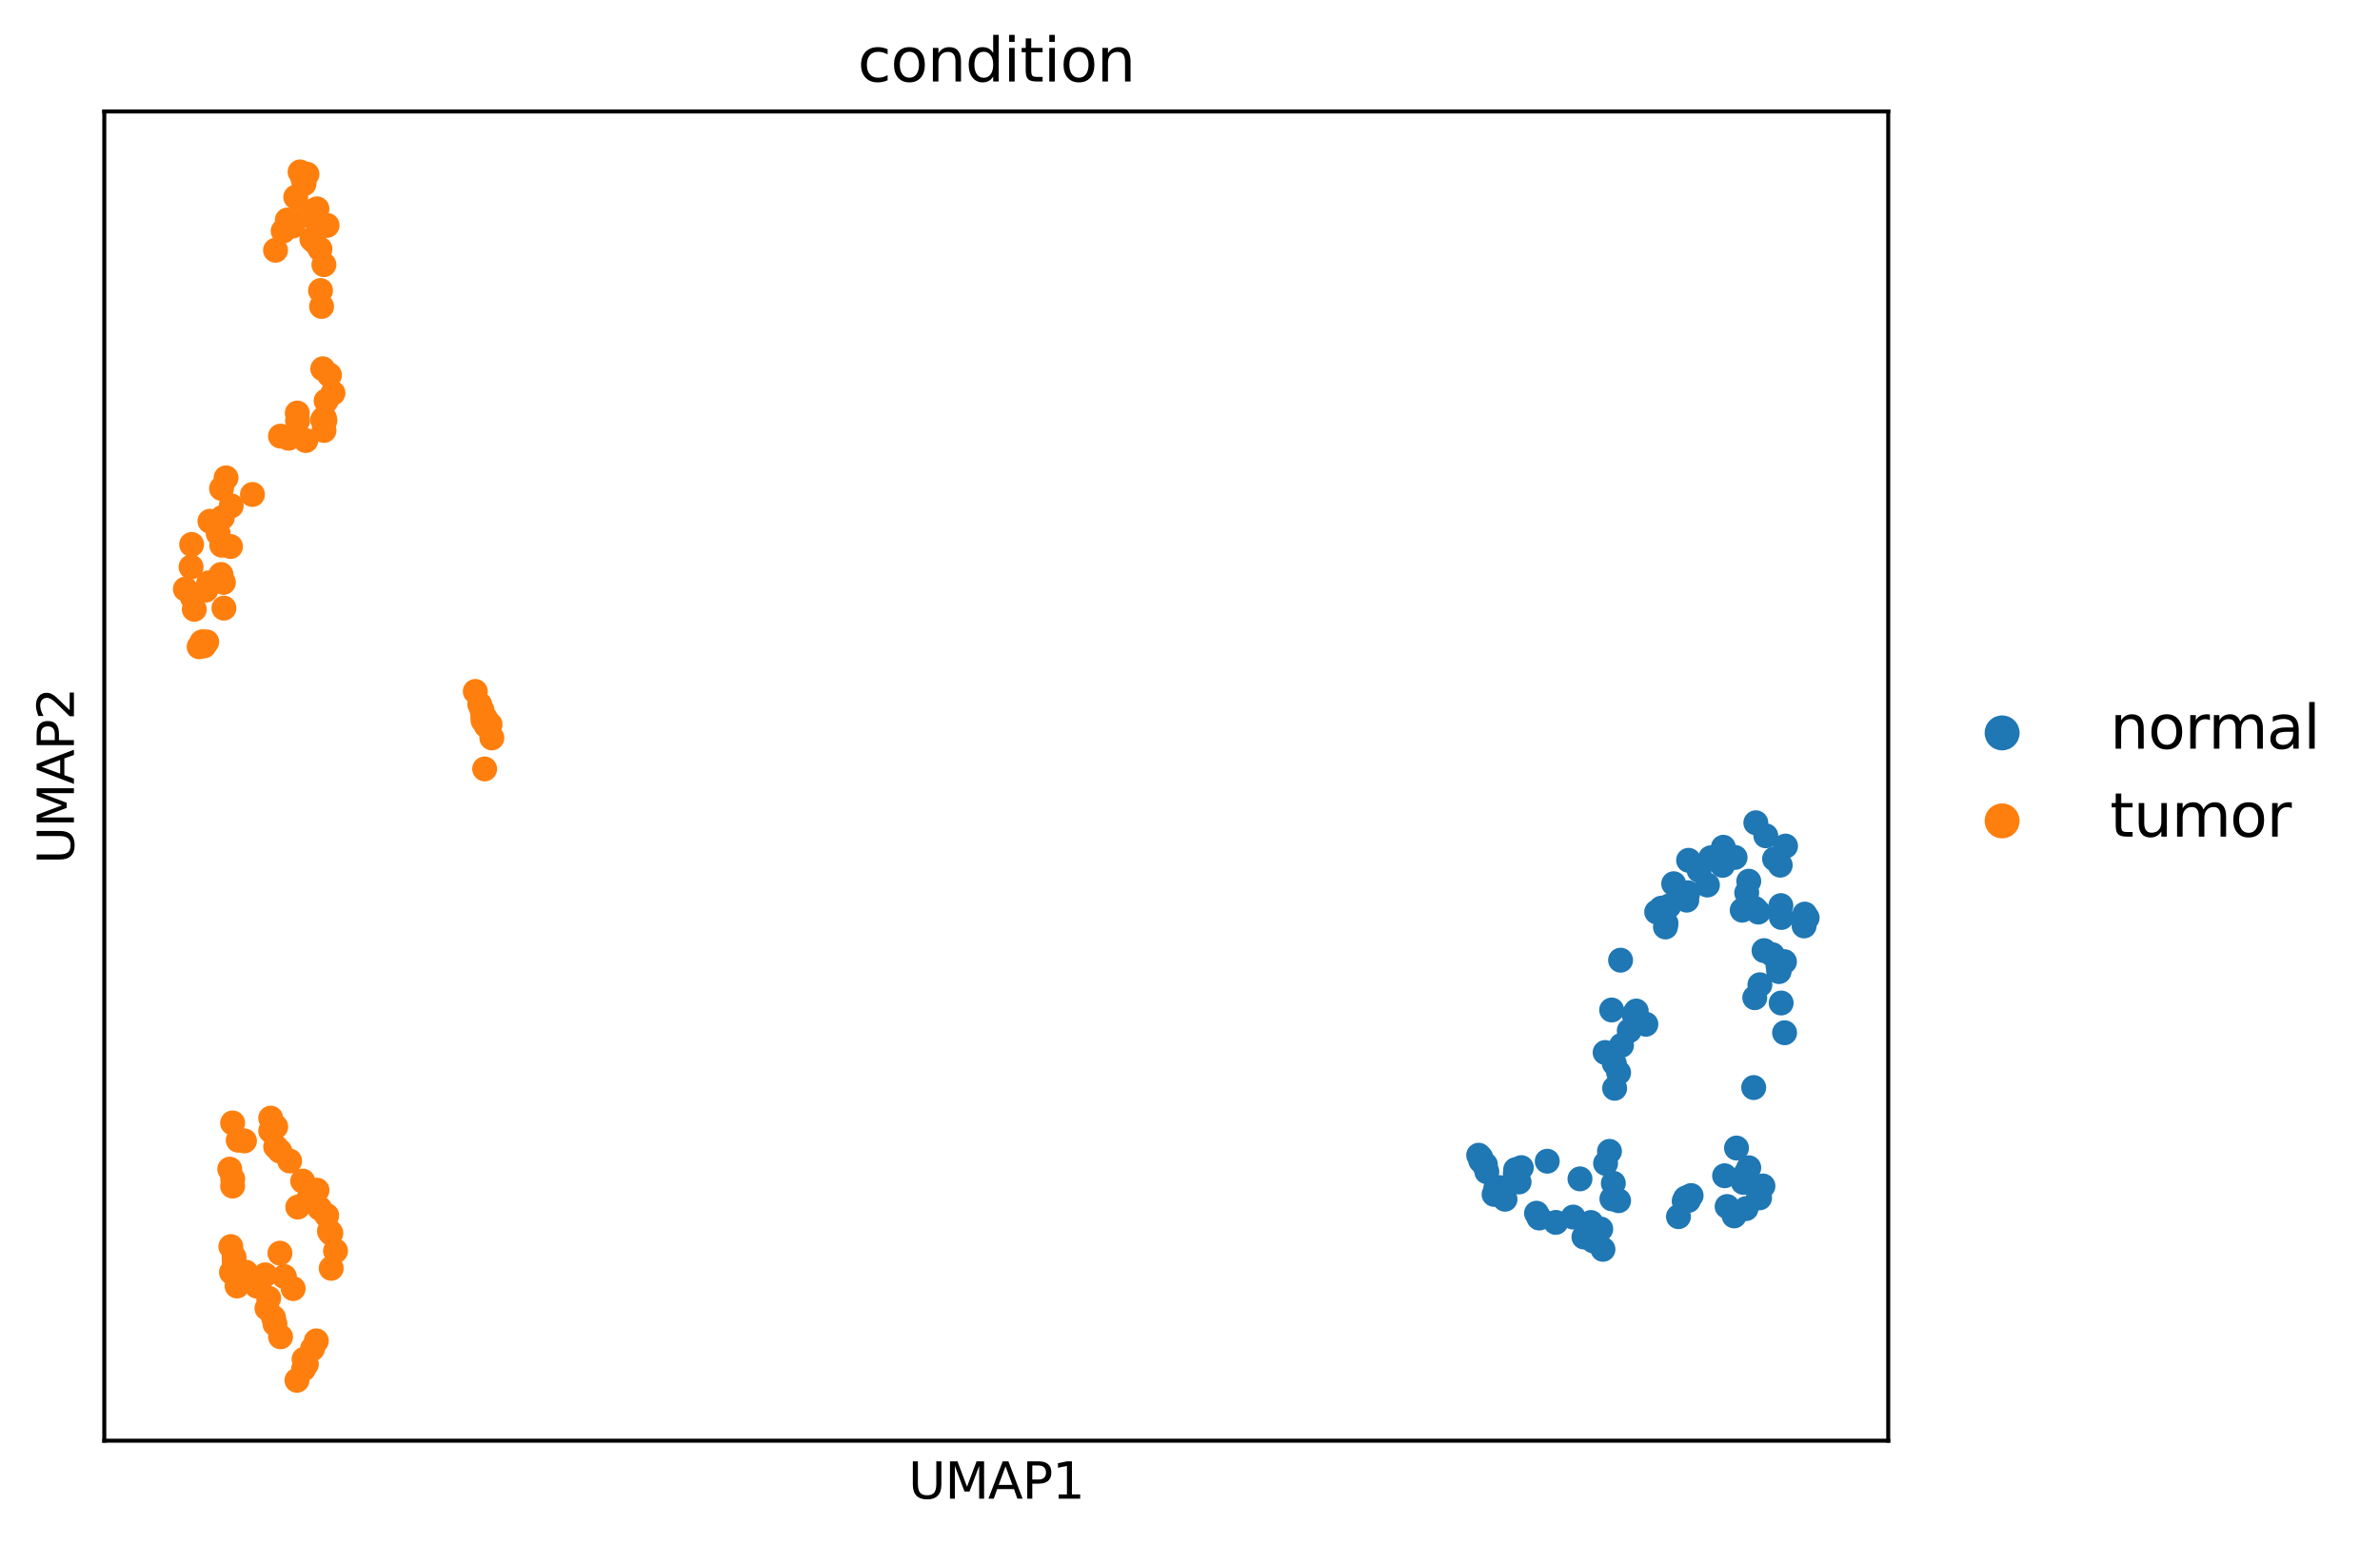 <?xml version="1.0" encoding="utf-8" standalone="no"?>
<!DOCTYPE svg PUBLIC "-//W3C//DTD SVG 1.1//EN"
  "http://www.w3.org/Graphics/SVG/1.1/DTD/svg11.dtd">
<svg xmlns:xlink="http://www.w3.org/1999/xlink" width="476.445pt" height="309.308pt" viewBox="0 0 476.445 309.308" xmlns="http://www.w3.org/2000/svg" version="1.1">
 <defs>
  <style type="text/css">*{stroke-linejoin: round; stroke-linecap: butt}</style>
 </defs>
 <g id="figure_1">
  <g id="patch_1">
   <path d="M 0 309.308 
L 476.445 309.308 
L 476.445 0 
L 0 0 
z
" style="fill: #ffffff"/>
  </g>
  <g id="axes_1">
   <g id="patch_2">
    <path d="M 20.878 288.43 
L 377.998 288.43 
L 377.998 22.318 
L 20.878 22.318 
z
" style="fill: #ffffff"/>
   </g>
   <g id="PathCollection_1">
    <defs>
     <path id="C0_0_75f317027f" d="M 0 2.5 
C 0.663 2.5 1.299 2.237 1.768 1.768 
C 2.237 1.299 2.5 0.663 2.5 -0 
C 2.5 -0.663 2.237 -1.299 1.768 -1.768 
C 1.299 -2.237 0.663 -2.5 0 -2.5 
C -0.663 -2.5 -1.299 -2.237 -1.768 -1.768 
C -2.237 -1.299 -2.5 -0.663 -2.5 0 
C -2.5 0.663 -2.237 1.299 -1.768 1.768 
C -1.299 2.237 -0.663 2.5 0 2.5 
z
"/>
    </defs>
    <g clip-path="url(#pb0dd0b35ce)">
     <use xlink:href="#C0_0_75f317027f" x="348.983" y="236.709" style="fill: #1f77b4"/>
    </g>
    <g clip-path="url(#pb0dd0b35ce)">
     <use xlink:href="#C0_0_75f317027f" x="47.594" y="255.211" style="fill: #ff7f0e"/>
    </g>
    <g clip-path="url(#pb0dd0b35ce)">
     <use xlink:href="#C0_0_75f317027f" x="55.044" y="265.061" style="fill: #ff7f0e"/>
    </g>
    <g clip-path="url(#pb0dd0b35ce)">
     <use xlink:href="#C0_0_75f317027f" x="352.31" y="197.147" style="fill: #1f77b4"/>
    </g>
    <g clip-path="url(#pb0dd0b35ce)">
     <use xlink:href="#C0_0_75f317027f" x="59.515" y="82.685" style="fill: #ff7f0e"/>
    </g>
    <g clip-path="url(#pb0dd0b35ce)">
     <use xlink:href="#C0_0_75f317027f" x="326.157" y="206.346" style="fill: #1f77b4"/>
    </g>
    <g clip-path="url(#pb0dd0b35ce)">
     <use xlink:href="#C0_0_75f317027f" x="95.147" y="138.43" style="fill: #ff7f0e"/>
    </g>
    <g clip-path="url(#pb0dd0b35ce)">
     <use xlink:href="#C0_0_75f317027f" x="296.011" y="231.275" style="fill: #1f77b4"/>
    </g>
    <g clip-path="url(#pb0dd0b35ce)">
     <use xlink:href="#C0_0_75f317027f" x="338.539" y="239.347" style="fill: #1f77b4"/>
    </g>
    <g clip-path="url(#pb0dd0b35ce)">
     <use xlink:href="#C0_0_75f317027f" x="324.417" y="192.23" style="fill: #1f77b4"/>
    </g>
    <g clip-path="url(#pb0dd0b35ce)">
     <use xlink:href="#C0_0_75f317027f" x="56.04" y="250.88" style="fill: #ff7f0e"/>
    </g>
    <g clip-path="url(#pb0dd0b35ce)">
     <use xlink:href="#C0_0_75f317027f" x="60.869" y="272.128" style="fill: #ff7f0e"/>
    </g>
    <g clip-path="url(#pb0dd0b35ce)">
     <use xlink:href="#C0_0_75f317027f" x="56.147" y="87.314" style="fill: #ff7f0e"/>
    </g>
    <g clip-path="url(#pb0dd0b35ce)">
     <use xlink:href="#C0_0_75f317027f" x="38.897" y="121.982" style="fill: #ff7f0e"/>
    </g>
    <g clip-path="url(#pb0dd0b35ce)">
     <use xlink:href="#C0_0_75f317027f" x="53.446" y="261.927" style="fill: #ff7f0e"/>
    </g>
    <g clip-path="url(#pb0dd0b35ce)">
     <use xlink:href="#C0_0_75f317027f" x="44.396" y="109.151" style="fill: #ff7f0e"/>
    </g>
    <g clip-path="url(#pb0dd0b35ce)">
     <use xlink:href="#C0_0_75f317027f" x="321.417" y="232.909" style="fill: #1f77b4"/>
    </g>
    <g clip-path="url(#pb0dd0b35ce)">
     <use xlink:href="#C0_0_75f317027f" x="318.972" y="248.437" style="fill: #1f77b4"/>
    </g>
    <g clip-path="url(#pb0dd0b35ce)">
     <use xlink:href="#C0_0_75f317027f" x="303.346" y="234.887" style="fill: #1f77b4"/>
    </g>
    <g clip-path="url(#pb0dd0b35ce)">
     <use xlink:href="#C0_0_75f317027f" x="55.187" y="229.584" style="fill: #ff7f0e"/>
    </g>
    <g clip-path="url(#pb0dd0b35ce)">
     <use xlink:href="#C0_0_75f317027f" x="296.426" y="231.731" style="fill: #1f77b4"/>
    </g>
    <g clip-path="url(#pb0dd0b35ce)">
     <use xlink:href="#C0_0_75f317027f" x="96.647" y="143.458" style="fill: #ff7f0e"/>
    </g>
    <g clip-path="url(#pb0dd0b35ce)">
     <use xlink:href="#C0_0_75f317027f" x="42.028" y="104.354" style="fill: #ff7f0e"/>
    </g>
    <g clip-path="url(#pb0dd0b35ce)">
     <use xlink:href="#C0_0_75f317027f" x="46.857" y="251.676" style="fill: #ff7f0e"/>
    </g>
    <g clip-path="url(#pb0dd0b35ce)">
     <use xlink:href="#C0_0_75f317027f" x="96.706" y="144.273" style="fill: #ff7f0e"/>
    </g>
    <g clip-path="url(#pb0dd0b35ce)">
     <use xlink:href="#C0_0_75f317027f" x="40.427" y="128.518" style="fill: #ff7f0e"/>
    </g>
    <g clip-path="url(#pb0dd0b35ce)">
     <use xlink:href="#C0_0_75f317027f" x="322.682" y="240.009" style="fill: #1f77b4"/>
    </g>
    <g clip-path="url(#pb0dd0b35ce)">
     <use xlink:href="#C0_0_75f317027f" x="341.804" y="177.181" style="fill: #1f77b4"/>
    </g>
    <g clip-path="url(#pb0dd0b35ce)">
     <use xlink:href="#C0_0_75f317027f" x="40.841" y="129.311" style="fill: #ff7f0e"/>
    </g>
    <g clip-path="url(#pb0dd0b35ce)">
     <use xlink:href="#C0_0_75f317027f" x="296.427" y="232.38" style="fill: #1f77b4"/>
    </g>
    <g clip-path="url(#pb0dd0b35ce)">
     <use xlink:href="#C0_0_75f317027f" x="297.357" y="233.157" style="fill: #1f77b4"/>
    </g>
    <g clip-path="url(#pb0dd0b35ce)">
     <use xlink:href="#C0_0_75f317027f" x="337.424" y="239.873" style="fill: #1f77b4"/>
    </g>
    <g clip-path="url(#pb0dd0b35ce)">
     <use xlink:href="#C0_0_75f317027f" x="333.402" y="185.578" style="fill: #1f77b4"/>
    </g>
    <g clip-path="url(#pb0dd0b35ce)">
     <use xlink:href="#C0_0_75f317027f" x="46.34" y="254.715" style="fill: #ff7f0e"/>
    </g>
    <g clip-path="url(#pb0dd0b35ce)">
     <use xlink:href="#C0_0_75f317027f" x="349.548" y="234.842" style="fill: #1f77b4"/>
    </g>
    <g clip-path="url(#pb0dd0b35ce)">
     <use xlink:href="#C0_0_75f317027f" x="60.772" y="274.082" style="fill: #ff7f0e"/>
    </g>
    <g clip-path="url(#pb0dd0b35ce)">
     <use xlink:href="#C0_0_75f317027f" x="56.003" y="230.44" style="fill: #ff7f0e"/>
    </g>
    <g clip-path="url(#pb0dd0b35ce)">
     <use xlink:href="#C0_0_75f317027f" x="64.612" y="73.828" style="fill: #ff7f0e"/>
    </g>
    <g clip-path="url(#pb0dd0b35ce)">
     <use xlink:href="#C0_0_75f317027f" x="62.048" y="43.279" style="fill: #ff7f0e"/>
    </g>
    <g clip-path="url(#pb0dd0b35ce)">
     <use xlink:href="#C0_0_75f317027f" x="304.095" y="236.63" style="fill: #1f77b4"/>
    </g>
    <g clip-path="url(#pb0dd0b35ce)">
     <use xlink:href="#C0_0_75f317027f" x="49.218" y="254.689" style="fill: #ff7f0e"/>
    </g>
    <g clip-path="url(#pb0dd0b35ce)">
     <use xlink:href="#C0_0_75f317027f" x="361.157" y="185.371" style="fill: #1f77b4"/>
    </g>
    <g clip-path="url(#pb0dd0b35ce)">
     <use xlink:href="#C0_0_75f317027f" x="318.482" y="244.744" style="fill: #1f77b4"/>
    </g>
    <g clip-path="url(#pb0dd0b35ce)">
     <use xlink:href="#C0_0_75f317027f" x="53.09" y="255.223" style="fill: #ff7f0e"/>
    </g>
    <g clip-path="url(#pb0dd0b35ce)">
     <use xlink:href="#C0_0_75f317027f" x="46.569" y="224.811" style="fill: #ff7f0e"/>
    </g>
    <g clip-path="url(#pb0dd0b35ce)">
     <use xlink:href="#C0_0_75f317027f" x="345.747" y="241.543" style="fill: #1f77b4"/>
    </g>
    <g clip-path="url(#pb0dd0b35ce)">
     <use xlink:href="#C0_0_75f317027f" x="60.6" y="35.62" style="fill: #ff7f0e"/>
    </g>
    <g clip-path="url(#pb0dd0b35ce)">
     <use xlink:href="#C0_0_75f317027f" x="46.564" y="237.45" style="fill: #ff7f0e"/>
    </g>
    <g clip-path="url(#pb0dd0b35ce)">
     <use xlink:href="#C0_0_75f317027f" x="333.513" y="184.83" style="fill: #1f77b4"/>
    </g>
    <g clip-path="url(#pb0dd0b35ce)">
     <use xlink:href="#C0_0_75f317027f" x="352.037" y="239.46" style="fill: #1f77b4"/>
    </g>
    <g clip-path="url(#pb0dd0b35ce)">
     <use xlink:href="#C0_0_75f317027f" x="342.455" y="171.735" style="fill: #1f77b4"/>
    </g>
    <g clip-path="url(#pb0dd0b35ce)">
     <use xlink:href="#C0_0_75f317027f" x="64.167" y="58.163" style="fill: #ff7f0e"/>
    </g>
    <g clip-path="url(#pb0dd0b35ce)">
     <use xlink:href="#C0_0_75f317027f" x="354.814" y="191.131" style="fill: #1f77b4"/>
    </g>
    <g clip-path="url(#pb0dd0b35ce)">
     <use xlink:href="#C0_0_75f317027f" x="58.648" y="44.206" style="fill: #ff7f0e"/>
    </g>
    <g clip-path="url(#pb0dd0b35ce)">
     <use xlink:href="#C0_0_75f317027f" x="352.187" y="239.212" style="fill: #1f77b4"/>
    </g>
    <g clip-path="url(#pb0dd0b35ce)">
     <use xlink:href="#C0_0_75f317027f" x="45.995" y="234.059" style="fill: #ff7f0e"/>
    </g>
    <g clip-path="url(#pb0dd0b35ce)">
     <use xlink:href="#C0_0_75f317027f" x="361.765" y="183.739" style="fill: #1f77b4"/>
    </g>
    <g clip-path="url(#pb0dd0b35ce)">
     <use xlink:href="#C0_0_75f317027f" x="54.195" y="226.396" style="fill: #ff7f0e"/>
    </g>
    <g clip-path="url(#pb0dd0b35ce)">
     <use xlink:href="#C0_0_75f317027f" x="64.579" y="84.061" style="fill: #ff7f0e"/>
    </g>
    <g clip-path="url(#pb0dd0b35ce)">
     <use xlink:href="#C0_0_75f317027f" x="340.136" y="174.235" style="fill: #1f77b4"/>
    </g>
    <g clip-path="url(#pb0dd0b35ce)">
     <use xlink:href="#C0_0_75f317027f" x="55.159" y="50.101" style="fill: #ff7f0e"/>
    </g>
    <g clip-path="url(#pb0dd0b35ce)">
     <use xlink:href="#C0_0_75f317027f" x="297.645" y="234.59" style="fill: #1f77b4"/>
    </g>
    <g clip-path="url(#pb0dd0b35ce)">
     <use xlink:href="#C0_0_75f317027f" x="56.161" y="267.63" style="fill: #ff7f0e"/>
    </g>
    <g clip-path="url(#pb0dd0b35ce)">
     <use xlink:href="#C0_0_75f317027f" x="336.006" y="243.576" style="fill: #1f77b4"/>
    </g>
    <g clip-path="url(#pb0dd0b35ce)">
     <use xlink:href="#C0_0_75f317027f" x="61.471" y="240.525" style="fill: #ff7f0e"/>
    </g>
    <g clip-path="url(#pb0dd0b35ce)">
     <use xlink:href="#C0_0_75f317027f" x="351.999" y="182.598" style="fill: #1f77b4"/>
    </g>
    <g clip-path="url(#pb0dd0b35ce)">
     <use xlink:href="#C0_0_75f317027f" x="324.024" y="240.38" style="fill: #1f77b4"/>
    </g>
    <g clip-path="url(#pb0dd0b35ce)">
     <use xlink:href="#C0_0_75f317027f" x="57.517" y="44.046" style="fill: #ff7f0e"/>
    </g>
    <g clip-path="url(#pb0dd0b35ce)">
     <use xlink:href="#C0_0_75f317027f" x="45.254" y="95.663" style="fill: #ff7f0e"/>
    </g>
    <g clip-path="url(#pb0dd0b35ce)">
     <use xlink:href="#C0_0_75f317027f" x="351.067" y="217.727" style="fill: #1f77b4"/>
    </g>
    <g clip-path="url(#pb0dd0b35ce)">
     <use xlink:href="#C0_0_75f317027f" x="61.451" y="34.872" style="fill: #ff7f0e"/>
    </g>
    <g clip-path="url(#pb0dd0b35ce)">
     <use xlink:href="#C0_0_75f317027f" x="357.226" y="192.523" style="fill: #1f77b4"/>
    </g>
    <g clip-path="url(#pb0dd0b35ce)">
     <use xlink:href="#C0_0_75f317027f" x="345.244" y="235.386" style="fill: #1f77b4"/>
    </g>
    <g clip-path="url(#pb0dd0b35ce)">
     <use xlink:href="#C0_0_75f317027f" x="337.149" y="240.467" style="fill: #1f77b4"/>
    </g>
    <g clip-path="url(#pb0dd0b35ce)">
     <use xlink:href="#C0_0_75f317027f" x="63.448" y="41.808" style="fill: #ff7f0e"/>
    </g>
    <g clip-path="url(#pb0dd0b35ce)">
     <use xlink:href="#C0_0_75f317027f" x="61.331" y="273.128" style="fill: #ff7f0e"/>
    </g>
    <g clip-path="url(#pb0dd0b35ce)">
     <use xlink:href="#C0_0_75f317027f" x="65.042" y="84.187" style="fill: #ff7f0e"/>
    </g>
    <g clip-path="url(#pb0dd0b35ce)">
     <use xlink:href="#C0_0_75f317027f" x="44.726" y="116.597" style="fill: #ff7f0e"/>
    </g>
    <g clip-path="url(#pb0dd0b35ce)">
     <use xlink:href="#C0_0_75f317027f" x="58.687" y="257.975" style="fill: #ff7f0e"/>
    </g>
    <g clip-path="url(#pb0dd0b35ce)">
     <use xlink:href="#C0_0_75f317027f" x="353.134" y="190.313" style="fill: #1f77b4"/>
    </g>
    <g clip-path="url(#pb0dd0b35ce)">
     <use xlink:href="#C0_0_75f317027f" x="317.087" y="247.653" style="fill: #1f77b4"/>
    </g>
    <g clip-path="url(#pb0dd0b35ce)">
     <use xlink:href="#C0_0_75f317027f" x="62.194" y="42.36" style="fill: #ff7f0e"/>
    </g>
    <g clip-path="url(#pb0dd0b35ce)">
     <use xlink:href="#C0_0_75f317027f" x="64.376" y="61.361" style="fill: #ff7f0e"/>
    </g>
    <g clip-path="url(#pb0dd0b35ce)">
     <use xlink:href="#C0_0_75f317027f" x="62.879" y="48.314" style="fill: #ff7f0e"/>
    </g>
    <g clip-path="url(#pb0dd0b35ce)">
     <use xlink:href="#C0_0_75f317027f" x="349.675" y="178.734" style="fill: #1f77b4"/>
    </g>
    <g clip-path="url(#pb0dd0b35ce)">
     <use xlink:href="#C0_0_75f317027f" x="41.21" y="118.136" style="fill: #ff7f0e"/>
    </g>
    <g clip-path="url(#pb0dd0b35ce)">
     <use xlink:href="#C0_0_75f317027f" x="97.02" y="153.941" style="fill: #ff7f0e"/>
    </g>
    <g clip-path="url(#pb0dd0b35ce)">
     <use xlink:href="#C0_0_75f317027f" x="46.144" y="109.414" style="fill: #ff7f0e"/>
    </g>
    <g clip-path="url(#pb0dd0b35ce)">
     <use xlink:href="#C0_0_75f317027f" x="66.233" y="246.881" style="fill: #ff7f0e"/>
    </g>
    <g clip-path="url(#pb0dd0b35ce)">
     <use xlink:href="#C0_0_75f317027f" x="64.859" y="86.182" style="fill: #ff7f0e"/>
    </g>
    <g clip-path="url(#pb0dd0b35ce)">
     <use xlink:href="#C0_0_75f317027f" x="44.353" y="97.793" style="fill: #ff7f0e"/>
    </g>
    <g clip-path="url(#pb0dd0b35ce)">
     <use xlink:href="#C0_0_75f317027f" x="41.784" y="116.686" style="fill: #ff7f0e"/>
    </g>
    <g clip-path="url(#pb0dd0b35ce)">
     <use xlink:href="#C0_0_75f317027f" x="51.421" y="257.486" style="fill: #ff7f0e"/>
    </g>
    <g clip-path="url(#pb0dd0b35ce)">
     <use xlink:href="#C0_0_75f317027f" x="324.027" y="214.746" style="fill: #1f77b4"/>
    </g>
    <g clip-path="url(#pb0dd0b35ce)">
     <use xlink:href="#C0_0_75f317027f" x="60.871" y="36.781" style="fill: #ff7f0e"/>
    </g>
    <g clip-path="url(#pb0dd0b35ce)">
     <use xlink:href="#C0_0_75f317027f" x="356.566" y="200.8" style="fill: #1f77b4"/>
    </g>
    <g clip-path="url(#pb0dd0b35ce)">
     <use xlink:href="#C0_0_75f317027f" x="60.597" y="236.45" style="fill: #ff7f0e"/>
    </g>
    <g clip-path="url(#pb0dd0b35ce)">
     <use xlink:href="#C0_0_75f317027f" x="56.935" y="255.58" style="fill: #ff7f0e"/>
    </g>
    <g clip-path="url(#pb0dd0b35ce)">
     <use xlink:href="#C0_0_75f317027f" x="43.681" y="106.812" style="fill: #ff7f0e"/>
    </g>
    <g clip-path="url(#pb0dd0b35ce)">
     <use xlink:href="#C0_0_75f317027f" x="308.061" y="243.767" style="fill: #1f77b4"/>
    </g>
    <g clip-path="url(#pb0dd0b35ce)">
     <use xlink:href="#C0_0_75f317027f" x="350.081" y="233.784" style="fill: #1f77b4"/>
    </g>
    <g clip-path="url(#pb0dd0b35ce)">
     <use xlink:href="#C0_0_75f317027f" x="356.379" y="173.21" style="fill: #1f77b4"/>
    </g>
    <g clip-path="url(#pb0dd0b35ce)">
     <use xlink:href="#C0_0_75f317027f" x="327.112" y="203.094" style="fill: #1f77b4"/>
    </g>
    <g clip-path="url(#pb0dd0b35ce)">
     <use xlink:href="#C0_0_75f317027f" x="299.44" y="237.873" style="fill: #1f77b4"/>
    </g>
    <g clip-path="url(#pb0dd0b35ce)">
     <use xlink:href="#C0_0_75f317027f" x="352.243" y="239.814" style="fill: #1f77b4"/>
    </g>
    <g clip-path="url(#pb0dd0b35ce)">
     <use xlink:href="#C0_0_75f317027f" x="63.46" y="238.276" style="fill: #ff7f0e"/>
    </g>
    <g clip-path="url(#pb0dd0b35ce)">
     <use xlink:href="#C0_0_75f317027f" x="54.753" y="263.784" style="fill: #ff7f0e"/>
    </g>
    <g clip-path="url(#pb0dd0b35ce)">
     <use xlink:href="#C0_0_75f317027f" x="46.285" y="101.275" style="fill: #ff7f0e"/>
    </g>
    <g clip-path="url(#pb0dd0b35ce)">
     <use xlink:href="#C0_0_75f317027f" x="59.61" y="241.659" style="fill: #ff7f0e"/>
    </g>
    <g clip-path="url(#pb0dd0b35ce)">
     <use xlink:href="#C0_0_75f317027f" x="59.207" y="39.462" style="fill: #ff7f0e"/>
    </g>
    <g clip-path="url(#pb0dd0b35ce)">
     <use xlink:href="#C0_0_75f317027f" x="46.211" y="249.566" style="fill: #ff7f0e"/>
    </g>
    <g clip-path="url(#pb0dd0b35ce)">
     <use xlink:href="#C0_0_75f317027f" x="97.188" y="143.816" style="fill: #ff7f0e"/>
    </g>
    <g clip-path="url(#pb0dd0b35ce)">
     <use xlink:href="#C0_0_75f317027f" x="60.071" y="34.414" style="fill: #ff7f0e"/>
    </g>
    <g clip-path="url(#pb0dd0b35ce)">
     <use xlink:href="#C0_0_75f317027f" x="338.031" y="172.233" style="fill: #1f77b4"/>
    </g>
    <g clip-path="url(#pb0dd0b35ce)">
     <use xlink:href="#C0_0_75f317027f" x="301.289" y="240.086" style="fill: #1f77b4"/>
    </g>
    <g clip-path="url(#pb0dd0b35ce)">
     <use xlink:href="#C0_0_75f317027f" x="322.967" y="236.887" style="fill: #1f77b4"/>
    </g>
    <g clip-path="url(#pb0dd0b35ce)">
     <use xlink:href="#C0_0_75f317027f" x="59.445" y="276.334" style="fill: #ff7f0e"/>
    </g>
    <g clip-path="url(#pb0dd0b35ce)">
     <use xlink:href="#C0_0_75f317027f" x="320.891" y="250.111" style="fill: #1f77b4"/>
    </g>
    <g clip-path="url(#pb0dd0b35ce)">
     <use xlink:href="#C0_0_75f317027f" x="332.572" y="181.816" style="fill: #1f77b4"/>
    </g>
    <g clip-path="url(#pb0dd0b35ce)">
     <use xlink:href="#C0_0_75f317027f" x="62.558" y="270.025" style="fill: #ff7f0e"/>
    </g>
    <g clip-path="url(#pb0dd0b35ce)">
     <use xlink:href="#C0_0_75f317027f" x="47.453" y="257.457" style="fill: #ff7f0e"/>
    </g>
    <g clip-path="url(#pb0dd0b35ce)">
     <use xlink:href="#C0_0_75f317027f" x="65.292" y="80.251" style="fill: #ff7f0e"/>
    </g>
    <g clip-path="url(#pb0dd0b35ce)">
     <use xlink:href="#C0_0_75f317027f" x="38.249" y="113.51" style="fill: #ff7f0e"/>
    </g>
    <g clip-path="url(#pb0dd0b35ce)">
     <use xlink:href="#C0_0_75f317027f" x="347.339" y="171.655" style="fill: #1f77b4"/>
    </g>
    <g clip-path="url(#pb0dd0b35ce)">
     <use xlink:href="#C0_0_75f317027f" x="64.051" y="49.859" style="fill: #ff7f0e"/>
    </g>
    <g clip-path="url(#pb0dd0b35ce)">
     <use xlink:href="#C0_0_75f317027f" x="63.326" y="268.436" style="fill: #ff7f0e"/>
    </g>
    <g clip-path="url(#pb0dd0b35ce)">
     <use xlink:href="#C0_0_75f317027f" x="97.367" y="145.33" style="fill: #ff7f0e"/>
    </g>
    <g clip-path="url(#pb0dd0b35ce)">
     <use xlink:href="#C0_0_75f317027f" x="67.172" y="250.434" style="fill: #ff7f0e"/>
    </g>
    <g clip-path="url(#pb0dd0b35ce)">
     <use xlink:href="#C0_0_75f317027f" x="351.329" y="181.88" style="fill: #1f77b4"/>
    </g>
    <g clip-path="url(#pb0dd0b35ce)">
     <use xlink:href="#C0_0_75f317027f" x="344.831" y="173.249" style="fill: #1f77b4"/>
    </g>
    <g clip-path="url(#pb0dd0b35ce)">
     <use xlink:href="#C0_0_75f317027f" x="62.427" y="47.888" style="fill: #ff7f0e"/>
    </g>
    <g clip-path="url(#pb0dd0b35ce)">
     <use xlink:href="#C0_0_75f317027f" x="323.169" y="212.922" style="fill: #1f77b4"/>
    </g>
    <g clip-path="url(#pb0dd0b35ce)">
     <use xlink:href="#C0_0_75f317027f" x="55.198" y="225.566" style="fill: #ff7f0e"/>
    </g>
    <g clip-path="url(#pb0dd0b35ce)">
     <use xlink:href="#C0_0_75f317027f" x="64.911" y="83.641" style="fill: #ff7f0e"/>
    </g>
    <g clip-path="url(#pb0dd0b35ce)">
     <use xlink:href="#C0_0_75f317027f" x="347.625" y="229.836" style="fill: #1f77b4"/>
    </g>
    <g clip-path="url(#pb0dd0b35ce)">
     <use xlink:href="#C0_0_75f317027f" x="307.591" y="242.884" style="fill: #1f77b4"/>
    </g>
    <g clip-path="url(#pb0dd0b35ce)">
     <use xlink:href="#C0_0_75f317027f" x="329.484" y="205.054" style="fill: #1f77b4"/>
    </g>
    <g clip-path="url(#pb0dd0b35ce)">
     <use xlink:href="#C0_0_75f317027f" x="65.479" y="45.119" style="fill: #ff7f0e"/>
    </g>
    <g clip-path="url(#pb0dd0b35ce)">
     <use xlink:href="#C0_0_75f317027f" x="56.69" y="46.248" style="fill: #ff7f0e"/>
    </g>
    <g clip-path="url(#pb0dd0b35ce)">
     <use xlink:href="#C0_0_75f317027f" x="303.506" y="234.599" style="fill: #1f77b4"/>
    </g>
    <g clip-path="url(#pb0dd0b35ce)">
     <use xlink:href="#C0_0_75f317027f" x="57.76" y="87.74" style="fill: #ff7f0e"/>
    </g>
    <g clip-path="url(#pb0dd0b35ce)">
     <use xlink:href="#C0_0_75f317027f" x="337.818" y="239.731" style="fill: #1f77b4"/>
    </g>
    <g clip-path="url(#pb0dd0b35ce)">
     <use xlink:href="#C0_0_75f317027f" x="47.686" y="228.271" style="fill: #ff7f0e"/>
    </g>
    <g clip-path="url(#pb0dd0b35ce)">
     <use xlink:href="#C0_0_75f317027f" x="356.613" y="183.679" style="fill: #1f77b4"/>
    </g>
    <g clip-path="url(#pb0dd0b35ce)">
     <use xlink:href="#C0_0_75f317027f" x="322.635" y="202.201" style="fill: #1f77b4"/>
    </g>
    <g clip-path="url(#pb0dd0b35ce)">
     <use xlink:href="#C0_0_75f317027f" x="303.415" y="234.161" style="fill: #1f77b4"/>
    </g>
    <g clip-path="url(#pb0dd0b35ce)">
     <use xlink:href="#C0_0_75f317027f" x="321.326" y="210.712" style="fill: #1f77b4"/>
    </g>
    <g clip-path="url(#pb0dd0b35ce)">
     <use xlink:href="#C0_0_75f317027f" x="324.608" y="209.268" style="fill: #1f77b4"/>
    </g>
    <g clip-path="url(#pb0dd0b35ce)">
     <use xlink:href="#C0_0_75f317027f" x="98.459" y="147.726" style="fill: #ff7f0e"/>
    </g>
    <g clip-path="url(#pb0dd0b35ce)">
     <use xlink:href="#C0_0_75f317027f" x="96.483" y="142.167" style="fill: #ff7f0e"/>
    </g>
    <g clip-path="url(#pb0dd0b35ce)">
     <use xlink:href="#C0_0_75f317027f" x="59.562" y="84.26" style="fill: #ff7f0e"/>
    </g>
    <g clip-path="url(#pb0dd0b35ce)">
     <use xlink:href="#C0_0_75f317027f" x="350.078" y="176.416" style="fill: #1f77b4"/>
    </g>
    <g clip-path="url(#pb0dd0b35ce)">
     <use xlink:href="#C0_0_75f317027f" x="61.216" y="88.197" style="fill: #ff7f0e"/>
    </g>
    <g clip-path="url(#pb0dd0b35ce)">
     <use xlink:href="#C0_0_75f317027f" x="44.51" y="103.605" style="fill: #ff7f0e"/>
    </g>
    <g clip-path="url(#pb0dd0b35ce)">
     <use xlink:href="#C0_0_75f317027f" x="38.52" y="119.606" style="fill: #ff7f0e"/>
    </g>
    <g clip-path="url(#pb0dd0b35ce)">
     <use xlink:href="#C0_0_75f317027f" x="44.241" y="115.015" style="fill: #ff7f0e"/>
    </g>
    <g clip-path="url(#pb0dd0b35ce)">
     <use xlink:href="#C0_0_75f317027f" x="320.448" y="246.048" style="fill: #1f77b4"/>
    </g>
    <g clip-path="url(#pb0dd0b35ce)">
     <use xlink:href="#C0_0_75f317027f" x="337.98" y="240.336" style="fill: #1f77b4"/>
    </g>
    <g clip-path="url(#pb0dd0b35ce)">
     <use xlink:href="#C0_0_75f317027f" x="353.494" y="167.331" style="fill: #1f77b4"/>
    </g>
    <g clip-path="url(#pb0dd0b35ce)">
     <use xlink:href="#C0_0_75f317027f" x="65.951" y="246.491" style="fill: #ff7f0e"/>
    </g>
    <g clip-path="url(#pb0dd0b35ce)">
     <use xlink:href="#C0_0_75f317027f" x="355.939" y="193.362" style="fill: #1f77b4"/>
    </g>
    <g clip-path="url(#pb0dd0b35ce)">
     <use xlink:href="#C0_0_75f317027f" x="98.111" y="145.044" style="fill: #ff7f0e"/>
    </g>
    <g clip-path="url(#pb0dd0b35ce)">
     <use xlink:href="#C0_0_75f317027f" x="66.659" y="78.693" style="fill: #ff7f0e"/>
    </g>
    <g clip-path="url(#pb0dd0b35ce)">
     <use xlink:href="#C0_0_75f317027f" x="57.98" y="232.429" style="fill: #ff7f0e"/>
    </g>
    <g clip-path="url(#pb0dd0b35ce)">
     <use xlink:href="#C0_0_75f317027f" x="314.927" y="243.655" style="fill: #1f77b4"/>
    </g>
    <g clip-path="url(#pb0dd0b35ce)">
     <use xlink:href="#C0_0_75f317027f" x="351.284" y="199.739" style="fill: #1f77b4"/>
    </g>
    <g clip-path="url(#pb0dd0b35ce)">
     <use xlink:href="#C0_0_75f317027f" x="351.493" y="164.715" style="fill: #1f77b4"/>
    </g>
    <g clip-path="url(#pb0dd0b35ce)">
     <use xlink:href="#C0_0_75f317027f" x="352.918" y="237.435" style="fill: #1f77b4"/>
    </g>
    <g clip-path="url(#pb0dd0b35ce)">
     <use xlink:href="#C0_0_75f317027f" x="349.533" y="241.963" style="fill: #1f77b4"/>
    </g>
    <g clip-path="url(#pb0dd0b35ce)">
     <use xlink:href="#C0_0_75f317027f" x="50.534" y="98.992" style="fill: #ff7f0e"/>
    </g>
    <g clip-path="url(#pb0dd0b35ce)">
     <use xlink:href="#C0_0_75f317027f" x="63.981" y="241.906" style="fill: #ff7f0e"/>
    </g>
    <g clip-path="url(#pb0dd0b35ce)">
     <use xlink:href="#C0_0_75f317027f" x="337.672" y="180.209" style="fill: #1f77b4"/>
    </g>
    <g clip-path="url(#pb0dd0b35ce)">
     <use xlink:href="#C0_0_75f317027f" x="54.188" y="223.849" style="fill: #ff7f0e"/>
    </g>
    <g clip-path="url(#pb0dd0b35ce)">
     <use xlink:href="#C0_0_75f317027f" x="37.111" y="117.931" style="fill: #ff7f0e"/>
    </g>
    <g clip-path="url(#pb0dd0b35ce)">
     <use xlink:href="#C0_0_75f317027f" x="58.607" y="45.256" style="fill: #ff7f0e"/>
    </g>
    <g clip-path="url(#pb0dd0b35ce)">
     <use xlink:href="#C0_0_75f317027f" x="356.088" y="194.424" style="fill: #1f77b4"/>
    </g>
    <g clip-path="url(#pb0dd0b35ce)">
     <use xlink:href="#C0_0_75f317027f" x="46.895" y="252.68" style="fill: #ff7f0e"/>
    </g>
    <g clip-path="url(#pb0dd0b35ce)">
     <use xlink:href="#C0_0_75f317027f" x="300.288" y="237.766" style="fill: #1f77b4"/>
    </g>
    <g clip-path="url(#pb0dd0b35ce)">
     <use xlink:href="#C0_0_75f317027f" x="299.1" y="239.116" style="fill: #1f77b4"/>
    </g>
    <g clip-path="url(#pb0dd0b35ce)">
     <use xlink:href="#C0_0_75f317027f" x="355.245" y="171.956" style="fill: #1f77b4"/>
    </g>
    <g clip-path="url(#pb0dd0b35ce)">
     <use xlink:href="#C0_0_75f317027f" x="96.04" y="141.026" style="fill: #ff7f0e"/>
    </g>
    <g clip-path="url(#pb0dd0b35ce)">
     <use xlink:href="#C0_0_75f317027f" x="334.084" y="181.398" style="fill: #1f77b4"/>
    </g>
    <g clip-path="url(#pb0dd0b35ce)">
     <use xlink:href="#C0_0_75f317027f" x="39.868" y="129.479" style="fill: #ff7f0e"/>
    </g>
    <g clip-path="url(#pb0dd0b35ce)">
     <use xlink:href="#C0_0_75f317027f" x="323.231" y="217.871" style="fill: #1f77b4"/>
    </g>
    <g clip-path="url(#pb0dd0b35ce)">
     <use xlink:href="#C0_0_75f317027f" x="357.251" y="206.757" style="fill: #1f77b4"/>
    </g>
    <g clip-path="url(#pb0dd0b35ce)">
     <use xlink:href="#C0_0_75f317027f" x="348.767" y="182.223" style="fill: #1f77b4"/>
    </g>
    <g clip-path="url(#pb0dd0b35ce)">
     <use xlink:href="#C0_0_75f317027f" x="322.196" y="230.502" style="fill: #1f77b4"/>
    </g>
    <g clip-path="url(#pb0dd0b35ce)">
     <use xlink:href="#C0_0_75f317027f" x="311.456" y="244.725" style="fill: #1f77b4"/>
    </g>
    <g clip-path="url(#pb0dd0b35ce)">
     <use xlink:href="#C0_0_75f317027f" x="356.14" y="194.502" style="fill: #1f77b4"/>
    </g>
    <g clip-path="url(#pb0dd0b35ce)">
     <use xlink:href="#C0_0_75f317027f" x="308.15" y="243.842" style="fill: #1f77b4"/>
    </g>
    <g clip-path="url(#pb0dd0b35ce)">
     <use xlink:href="#C0_0_75f317027f" x="335.052" y="176.922" style="fill: #1f77b4"/>
    </g>
    <g clip-path="url(#pb0dd0b35ce)">
     <use xlink:href="#C0_0_75f317027f" x="316.292" y="236.01" style="fill: #1f77b4"/>
    </g>
    <g clip-path="url(#pb0dd0b35ce)">
     <use xlink:href="#C0_0_75f317027f" x="331.649" y="182.577" style="fill: #1f77b4"/>
    </g>
    <g clip-path="url(#pb0dd0b35ce)">
     <use xlink:href="#C0_0_75f317027f" x="297.268" y="233.476" style="fill: #1f77b4"/>
    </g>
    <g clip-path="url(#pb0dd0b35ce)">
     <use xlink:href="#C0_0_75f317027f" x="38.362" y="109.002" style="fill: #ff7f0e"/>
    </g>
    <g clip-path="url(#pb0dd0b35ce)">
     <use xlink:href="#C0_0_75f317027f" x="48.94" y="228.406" style="fill: #ff7f0e"/>
    </g>
    <g clip-path="url(#pb0dd0b35ce)">
     <use xlink:href="#C0_0_75f317027f" x="357.446" y="169.384" style="fill: #1f77b4"/>
    </g>
    <g clip-path="url(#pb0dd0b35ce)">
     <use xlink:href="#C0_0_75f317027f" x="356.508" y="181.302" style="fill: #1f77b4"/>
    </g>
    <g clip-path="url(#pb0dd0b35ce)">
     <use xlink:href="#C0_0_75f317027f" x="337.89" y="178.724" style="fill: #1f77b4"/>
    </g>
    <g clip-path="url(#pb0dd0b35ce)">
     <use xlink:href="#C0_0_75f317027f" x="66.3" y="253.917" style="fill: #ff7f0e"/>
    </g>
    <g clip-path="url(#pb0dd0b35ce)">
     <use xlink:href="#C0_0_75f317027f" x="344.989" y="169.623" style="fill: #1f77b4"/>
    </g>
    <g clip-path="url(#pb0dd0b35ce)">
     <use xlink:href="#C0_0_75f317027f" x="309.739" y="232.472" style="fill: #1f77b4"/>
    </g>
    <g clip-path="url(#pb0dd0b35ce)">
     <use xlink:href="#C0_0_75f317027f" x="41.377" y="128.509" style="fill: #ff7f0e"/>
    </g>
    <g clip-path="url(#pb0dd0b35ce)">
     <use xlink:href="#C0_0_75f317027f" x="304.546" y="233.759" style="fill: #1f77b4"/>
    </g>
    <g clip-path="url(#pb0dd0b35ce)">
     <use xlink:href="#C0_0_75f317027f" x="347.148" y="243.422" style="fill: #1f77b4"/>
    </g>
    <g clip-path="url(#pb0dd0b35ce)">
     <use xlink:href="#C0_0_75f317027f" x="65.958" y="75.078" style="fill: #ff7f0e"/>
    </g>
    <g clip-path="url(#pb0dd0b35ce)">
     <use xlink:href="#C0_0_75f317027f" x="53.786" y="259.902" style="fill: #ff7f0e"/>
    </g>
    <g clip-path="url(#pb0dd0b35ce)">
     <use xlink:href="#C0_0_75f317027f" x="64.844" y="52.985" style="fill: #ff7f0e"/>
    </g>
    <g clip-path="url(#pb0dd0b35ce)">
     <use xlink:href="#C0_0_75f317027f" x="46.585" y="236.01" style="fill: #ff7f0e"/>
    </g>
    <g clip-path="url(#pb0dd0b35ce)">
     <use xlink:href="#C0_0_75f317027f" x="65.4" y="243.331" style="fill: #ff7f0e"/>
    </g>
    <g clip-path="url(#pb0dd0b35ce)">
     <use xlink:href="#C0_0_75f317027f" x="361.294" y="183.004" style="fill: #1f77b4"/>
    </g>
    <g clip-path="url(#pb0dd0b35ce)">
     <use xlink:href="#C0_0_75f317027f" x="44.827" y="121.748" style="fill: #ff7f0e"/>
    </g>
    <g clip-path="url(#pb0dd0b35ce)">
     <use xlink:href="#C0_0_75f317027f" x="327.551" y="202.409" style="fill: #1f77b4"/>
    </g>
    <g clip-path="url(#pb0dd0b35ce)">
     <use xlink:href="#C0_0_75f317027f" x="40.571" y="128.527" style="fill: #ff7f0e"/>
    </g>
   </g>
   <g id="PathCollection_2"/>
   <g id="PathCollection_3"/>
   <g id="matplotlib.axis_1">
    <g id="text_1">
     <!-- UMAP1 -->
     <g transform="translate(181.848 300.029) scale(0.1 -0.1)">
      <defs>
       <path id="DejaVuSans-55" d="M 556 4666 
L 1191 4666 
L 1191 1831 
Q 1191 1081 1462 751 
Q 1734 422 2344 422 
Q 2950 422 3222 751 
Q 3494 1081 3494 1831 
L 3494 4666 
L 4128 4666 
L 4128 1753 
Q 4128 841 3676 375 
Q 3225 -91 2344 -91 
Q 1459 -91 1007 375 
Q 556 841 556 1753 
L 556 4666 
z
" transform="scale(0.016)"/>
       <path id="DejaVuSans-4d" d="M 628 4666 
L 1569 4666 
L 2759 1491 
L 3956 4666 
L 4897 4666 
L 4897 0 
L 4281 0 
L 4281 4097 
L 3078 897 
L 2444 897 
L 1241 4097 
L 1241 0 
L 628 0 
L 628 4666 
z
" transform="scale(0.016)"/>
       <path id="DejaVuSans-41" d="M 2188 4044 
L 1331 1722 
L 3047 1722 
L 2188 4044 
z
M 1831 4666 
L 2547 4666 
L 4325 0 
L 3669 0 
L 3244 1197 
L 1141 1197 
L 716 0 
L 50 0 
L 1831 4666 
z
" transform="scale(0.016)"/>
       <path id="DejaVuSans-50" d="M 1259 4147 
L 1259 2394 
L 2053 2394 
Q 2494 2394 2734 2622 
Q 2975 2850 2975 3272 
Q 2975 3691 2734 3919 
Q 2494 4147 2053 4147 
L 1259 4147 
z
M 628 4666 
L 2053 4666 
Q 2838 4666 3239 4311 
Q 3641 3956 3641 3272 
Q 3641 2581 3239 2228 
Q 2838 1875 2053 1875 
L 1259 1875 
L 1259 0 
L 628 0 
L 628 4666 
z
" transform="scale(0.016)"/>
       <path id="DejaVuSans-31" d="M 794 531 
L 1825 531 
L 1825 4091 
L 703 3866 
L 703 4441 
L 1819 4666 
L 2450 4666 
L 2450 531 
L 3481 531 
L 3481 0 
L 794 0 
L 794 531 
z
" transform="scale(0.016)"/>
      </defs>
      <use xlink:href="#DejaVuSans-55"/>
      <use xlink:href="#DejaVuSans-4d" x="73.193"/>
      <use xlink:href="#DejaVuSans-41" x="159.473"/>
      <use xlink:href="#DejaVuSans-50" x="227.881"/>
      <use xlink:href="#DejaVuSans-31" x="288.184"/>
     </g>
    </g>
   </g>
   <g id="matplotlib.axis_2">
    <g id="text_2">
     <!-- UMAP2 -->
     <g transform="translate(14.798 172.964) rotate(-90) scale(0.1 -0.1)">
      <defs>
       <path id="DejaVuSans-32" d="M 1228 531 
L 3431 531 
L 3431 0 
L 469 0 
L 469 531 
Q 828 903 1448 1529 
Q 2069 2156 2228 2338 
Q 2531 2678 2651 2914 
Q 2772 3150 2772 3378 
Q 2772 3750 2511 3984 
Q 2250 4219 1831 4219 
Q 1534 4219 1204 4116 
Q 875 4013 500 3803 
L 500 4441 
Q 881 4594 1212 4672 
Q 1544 4750 1819 4750 
Q 2544 4750 2975 4387 
Q 3406 4025 3406 3419 
Q 3406 3131 3298 2873 
Q 3191 2616 2906 2266 
Q 2828 2175 2409 1742 
Q 1991 1309 1228 531 
z
" transform="scale(0.016)"/>
      </defs>
      <use xlink:href="#DejaVuSans-55"/>
      <use xlink:href="#DejaVuSans-4d" x="73.193"/>
      <use xlink:href="#DejaVuSans-41" x="159.473"/>
      <use xlink:href="#DejaVuSans-50" x="227.881"/>
      <use xlink:href="#DejaVuSans-32" x="288.184"/>
     </g>
    </g>
   </g>
   <g id="patch_3">
    <path d="M 20.878 288.43 
L 20.878 22.318 
" style="fill: none; stroke: #000000; stroke-width: 0.8; stroke-linejoin: miter; stroke-linecap: square"/>
   </g>
   <g id="patch_4">
    <path d="M 377.998 288.43 
L 377.998 22.318 
" style="fill: none; stroke: #000000; stroke-width: 0.8; stroke-linejoin: miter; stroke-linecap: square"/>
   </g>
   <g id="patch_5">
    <path d="M 20.878 288.43 
L 377.998 288.43 
" style="fill: none; stroke: #000000; stroke-width: 0.8; stroke-linejoin: miter; stroke-linecap: square"/>
   </g>
   <g id="patch_6">
    <path d="M 20.878 22.318 
L 377.998 22.318 
" style="fill: none; stroke: #000000; stroke-width: 0.8; stroke-linejoin: miter; stroke-linecap: square"/>
   </g>
   <g id="text_3">
    <!-- condition -->
    <g transform="translate(171.697 16.318) scale(0.12 -0.12)">
     <defs>
      <path id="DejaVuSans-63" d="M 3122 3366 
L 3122 2828 
Q 2878 2963 2633 3030 
Q 2388 3097 2138 3097 
Q 1578 3097 1268 2742 
Q 959 2388 959 1747 
Q 959 1106 1268 751 
Q 1578 397 2138 397 
Q 2388 397 2633 464 
Q 2878 531 3122 666 
L 3122 134 
Q 2881 22 2623 -34 
Q 2366 -91 2075 -91 
Q 1284 -91 818 406 
Q 353 903 353 1747 
Q 353 2603 823 3093 
Q 1294 3584 2113 3584 
Q 2378 3584 2631 3529 
Q 2884 3475 3122 3366 
z
" transform="scale(0.016)"/>
      <path id="DejaVuSans-6f" d="M 1959 3097 
Q 1497 3097 1228 2736 
Q 959 2375 959 1747 
Q 959 1119 1226 758 
Q 1494 397 1959 397 
Q 2419 397 2687 759 
Q 2956 1122 2956 1747 
Q 2956 2369 2687 2733 
Q 2419 3097 1959 3097 
z
M 1959 3584 
Q 2709 3584 3137 3096 
Q 3566 2609 3566 1747 
Q 3566 888 3137 398 
Q 2709 -91 1959 -91 
Q 1206 -91 779 398 
Q 353 888 353 1747 
Q 353 2609 779 3096 
Q 1206 3584 1959 3584 
z
" transform="scale(0.016)"/>
      <path id="DejaVuSans-6e" d="M 3513 2113 
L 3513 0 
L 2938 0 
L 2938 2094 
Q 2938 2591 2744 2837 
Q 2550 3084 2163 3084 
Q 1697 3084 1428 2787 
Q 1159 2491 1159 1978 
L 1159 0 
L 581 0 
L 581 3500 
L 1159 3500 
L 1159 2956 
Q 1366 3272 1645 3428 
Q 1925 3584 2291 3584 
Q 2894 3584 3203 3211 
Q 3513 2838 3513 2113 
z
" transform="scale(0.016)"/>
      <path id="DejaVuSans-64" d="M 2906 2969 
L 2906 4863 
L 3481 4863 
L 3481 0 
L 2906 0 
L 2906 525 
Q 2725 213 2448 61 
Q 2172 -91 1784 -91 
Q 1150 -91 751 415 
Q 353 922 353 1747 
Q 353 2572 751 3078 
Q 1150 3584 1784 3584 
Q 2172 3584 2448 3432 
Q 2725 3281 2906 2969 
z
M 947 1747 
Q 947 1113 1208 752 
Q 1469 391 1925 391 
Q 2381 391 2643 752 
Q 2906 1113 2906 1747 
Q 2906 2381 2643 2742 
Q 2381 3103 1925 3103 
Q 1469 3103 1208 2742 
Q 947 2381 947 1747 
z
" transform="scale(0.016)"/>
      <path id="DejaVuSans-69" d="M 603 3500 
L 1178 3500 
L 1178 0 
L 603 0 
L 603 3500 
z
M 603 4863 
L 1178 4863 
L 1178 4134 
L 603 4134 
L 603 4863 
z
" transform="scale(0.016)"/>
      <path id="DejaVuSans-74" d="M 1172 4494 
L 1172 3500 
L 2356 3500 
L 2356 3053 
L 1172 3053 
L 1172 1153 
Q 1172 725 1289 603 
Q 1406 481 1766 481 
L 2356 481 
L 2356 0 
L 1766 0 
Q 1100 0 847 248 
Q 594 497 594 1153 
L 594 3053 
L 172 3053 
L 172 3500 
L 594 3500 
L 594 4494 
L 1172 4494 
z
" transform="scale(0.016)"/>
     </defs>
     <use xlink:href="#DejaVuSans-63"/>
     <use xlink:href="#DejaVuSans-6f" x="54.98"/>
     <use xlink:href="#DejaVuSans-6e" x="116.162"/>
     <use xlink:href="#DejaVuSans-64" x="179.541"/>
     <use xlink:href="#DejaVuSans-69" x="243.018"/>
     <use xlink:href="#DejaVuSans-74" x="270.801"/>
     <use xlink:href="#DejaVuSans-69" x="310.01"/>
     <use xlink:href="#DejaVuSans-6f" x="337.793"/>
     <use xlink:href="#DejaVuSans-6e" x="398.975"/>
    </g>
   </g>
   <g id="legend_1">
    <g id="PathCollection_4">
     <defs>
      <path id="m84ba6ef548" d="M 0 3 
C 0.796 3 1.559 2.684 2.121 2.121 
C 2.684 1.559 3 0.796 3 0 
C 3 -0.796 2.684 -1.559 2.121 -2.121 
C 1.559 -2.684 0.796 -3 0 -3 
C -0.796 -3 -1.559 -2.684 -2.121 -2.121 
C -2.684 -1.559 -3 -0.796 -3 0 
C -3 0.796 -2.684 1.559 -2.121 2.121 
C -1.559 2.684 -0.796 3 0 3 
z
" style="stroke: #1f77b4"/>
     </defs>
     <g>
      <use xlink:href="#m84ba6ef548" x="400.798" y="146.728" style="fill: #1f77b4; stroke: #1f77b4"/>
     </g>
    </g>
    <g id="text_4">
     <!-- normal -->
     <g transform="translate(422.398 149.879) scale(0.12 -0.12)">
      <defs>
       <path id="DejaVuSans-72" d="M 2631 2963 
Q 2534 3019 2420 3045 
Q 2306 3072 2169 3072 
Q 1681 3072 1420 2755 
Q 1159 2438 1159 1844 
L 1159 0 
L 581 0 
L 581 3500 
L 1159 3500 
L 1159 2956 
Q 1341 3275 1631 3429 
Q 1922 3584 2338 3584 
Q 2397 3584 2469 3576 
Q 2541 3569 2628 3553 
L 2631 2963 
z
" transform="scale(0.016)"/>
       <path id="DejaVuSans-6d" d="M 3328 2828 
Q 3544 3216 3844 3400 
Q 4144 3584 4550 3584 
Q 5097 3584 5394 3201 
Q 5691 2819 5691 2113 
L 5691 0 
L 5113 0 
L 5113 2094 
Q 5113 2597 4934 2840 
Q 4756 3084 4391 3084 
Q 3944 3084 3684 2787 
Q 3425 2491 3425 1978 
L 3425 0 
L 2847 0 
L 2847 2094 
Q 2847 2600 2669 2842 
Q 2491 3084 2119 3084 
Q 1678 3084 1418 2786 
Q 1159 2488 1159 1978 
L 1159 0 
L 581 0 
L 581 3500 
L 1159 3500 
L 1159 2956 
Q 1356 3278 1631 3431 
Q 1906 3584 2284 3584 
Q 2666 3584 2933 3390 
Q 3200 3197 3328 2828 
z
" transform="scale(0.016)"/>
       <path id="DejaVuSans-61" d="M 2194 1759 
Q 1497 1759 1228 1600 
Q 959 1441 959 1056 
Q 959 750 1161 570 
Q 1363 391 1709 391 
Q 2188 391 2477 730 
Q 2766 1069 2766 1631 
L 2766 1759 
L 2194 1759 
z
M 3341 1997 
L 3341 0 
L 2766 0 
L 2766 531 
Q 2569 213 2275 61 
Q 1981 -91 1556 -91 
Q 1019 -91 701 211 
Q 384 513 384 1019 
Q 384 1609 779 1909 
Q 1175 2209 1959 2209 
L 2766 2209 
L 2766 2266 
Q 2766 2663 2505 2880 
Q 2244 3097 1772 3097 
Q 1472 3097 1187 3025 
Q 903 2953 641 2809 
L 641 3341 
Q 956 3463 1253 3523 
Q 1550 3584 1831 3584 
Q 2591 3584 2966 3190 
Q 3341 2797 3341 1997 
z
" transform="scale(0.016)"/>
       <path id="DejaVuSans-6c" d="M 603 4863 
L 1178 4863 
L 1178 0 
L 603 0 
L 603 4863 
z
" transform="scale(0.016)"/>
      </defs>
      <use xlink:href="#DejaVuSans-6e"/>
      <use xlink:href="#DejaVuSans-6f" x="63.379"/>
      <use xlink:href="#DejaVuSans-72" x="124.561"/>
      <use xlink:href="#DejaVuSans-6d" x="163.924"/>
      <use xlink:href="#DejaVuSans-61" x="261.336"/>
      <use xlink:href="#DejaVuSans-6c" x="322.615"/>
     </g>
    </g>
    <g id="PathCollection_5">
     <defs>
      <path id="mcd3a64f276" d="M 0 3 
C 0.796 3 1.559 2.684 2.121 2.121 
C 2.684 1.559 3 0.796 3 0 
C 3 -0.796 2.684 -1.559 2.121 -2.121 
C 1.559 -2.684 0.796 -3 0 -3 
C -0.796 -3 -1.559 -2.684 -2.121 -2.121 
C -2.684 -1.559 -3 -0.796 -3 0 
C -3 0.796 -2.684 1.559 -2.121 2.121 
C -1.559 2.684 -0.796 3 0 3 
z
" style="stroke: #ff7f0e"/>
     </defs>
     <g>
      <use xlink:href="#mcd3a64f276" x="400.798" y="164.342" style="fill: #ff7f0e; stroke: #ff7f0e"/>
     </g>
    </g>
    <g id="text_5">
     <!-- tumor -->
     <g transform="translate(422.398 167.492) scale(0.12 -0.12)">
      <defs>
       <path id="DejaVuSans-75" d="M 544 1381 
L 544 3500 
L 1119 3500 
L 1119 1403 
Q 1119 906 1312 657 
Q 1506 409 1894 409 
Q 2359 409 2629 706 
Q 2900 1003 2900 1516 
L 2900 3500 
L 3475 3500 
L 3475 0 
L 2900 0 
L 2900 538 
Q 2691 219 2414 64 
Q 2138 -91 1772 -91 
Q 1169 -91 856 284 
Q 544 659 544 1381 
z
M 1991 3584 
L 1991 3584 
z
" transform="scale(0.016)"/>
      </defs>
      <use xlink:href="#DejaVuSans-74"/>
      <use xlink:href="#DejaVuSans-75" x="39.209"/>
      <use xlink:href="#DejaVuSans-6d" x="102.588"/>
      <use xlink:href="#DejaVuSans-6f" x="200"/>
      <use xlink:href="#DejaVuSans-72" x="261.182"/>
     </g>
    </g>
   </g>
  </g>
 </g>
 <defs>
  <clipPath id="pb0dd0b35ce">
   <rect x="20.878" y="22.318" width="357.12" height="266.112"/>
  </clipPath>
 </defs>
</svg>
